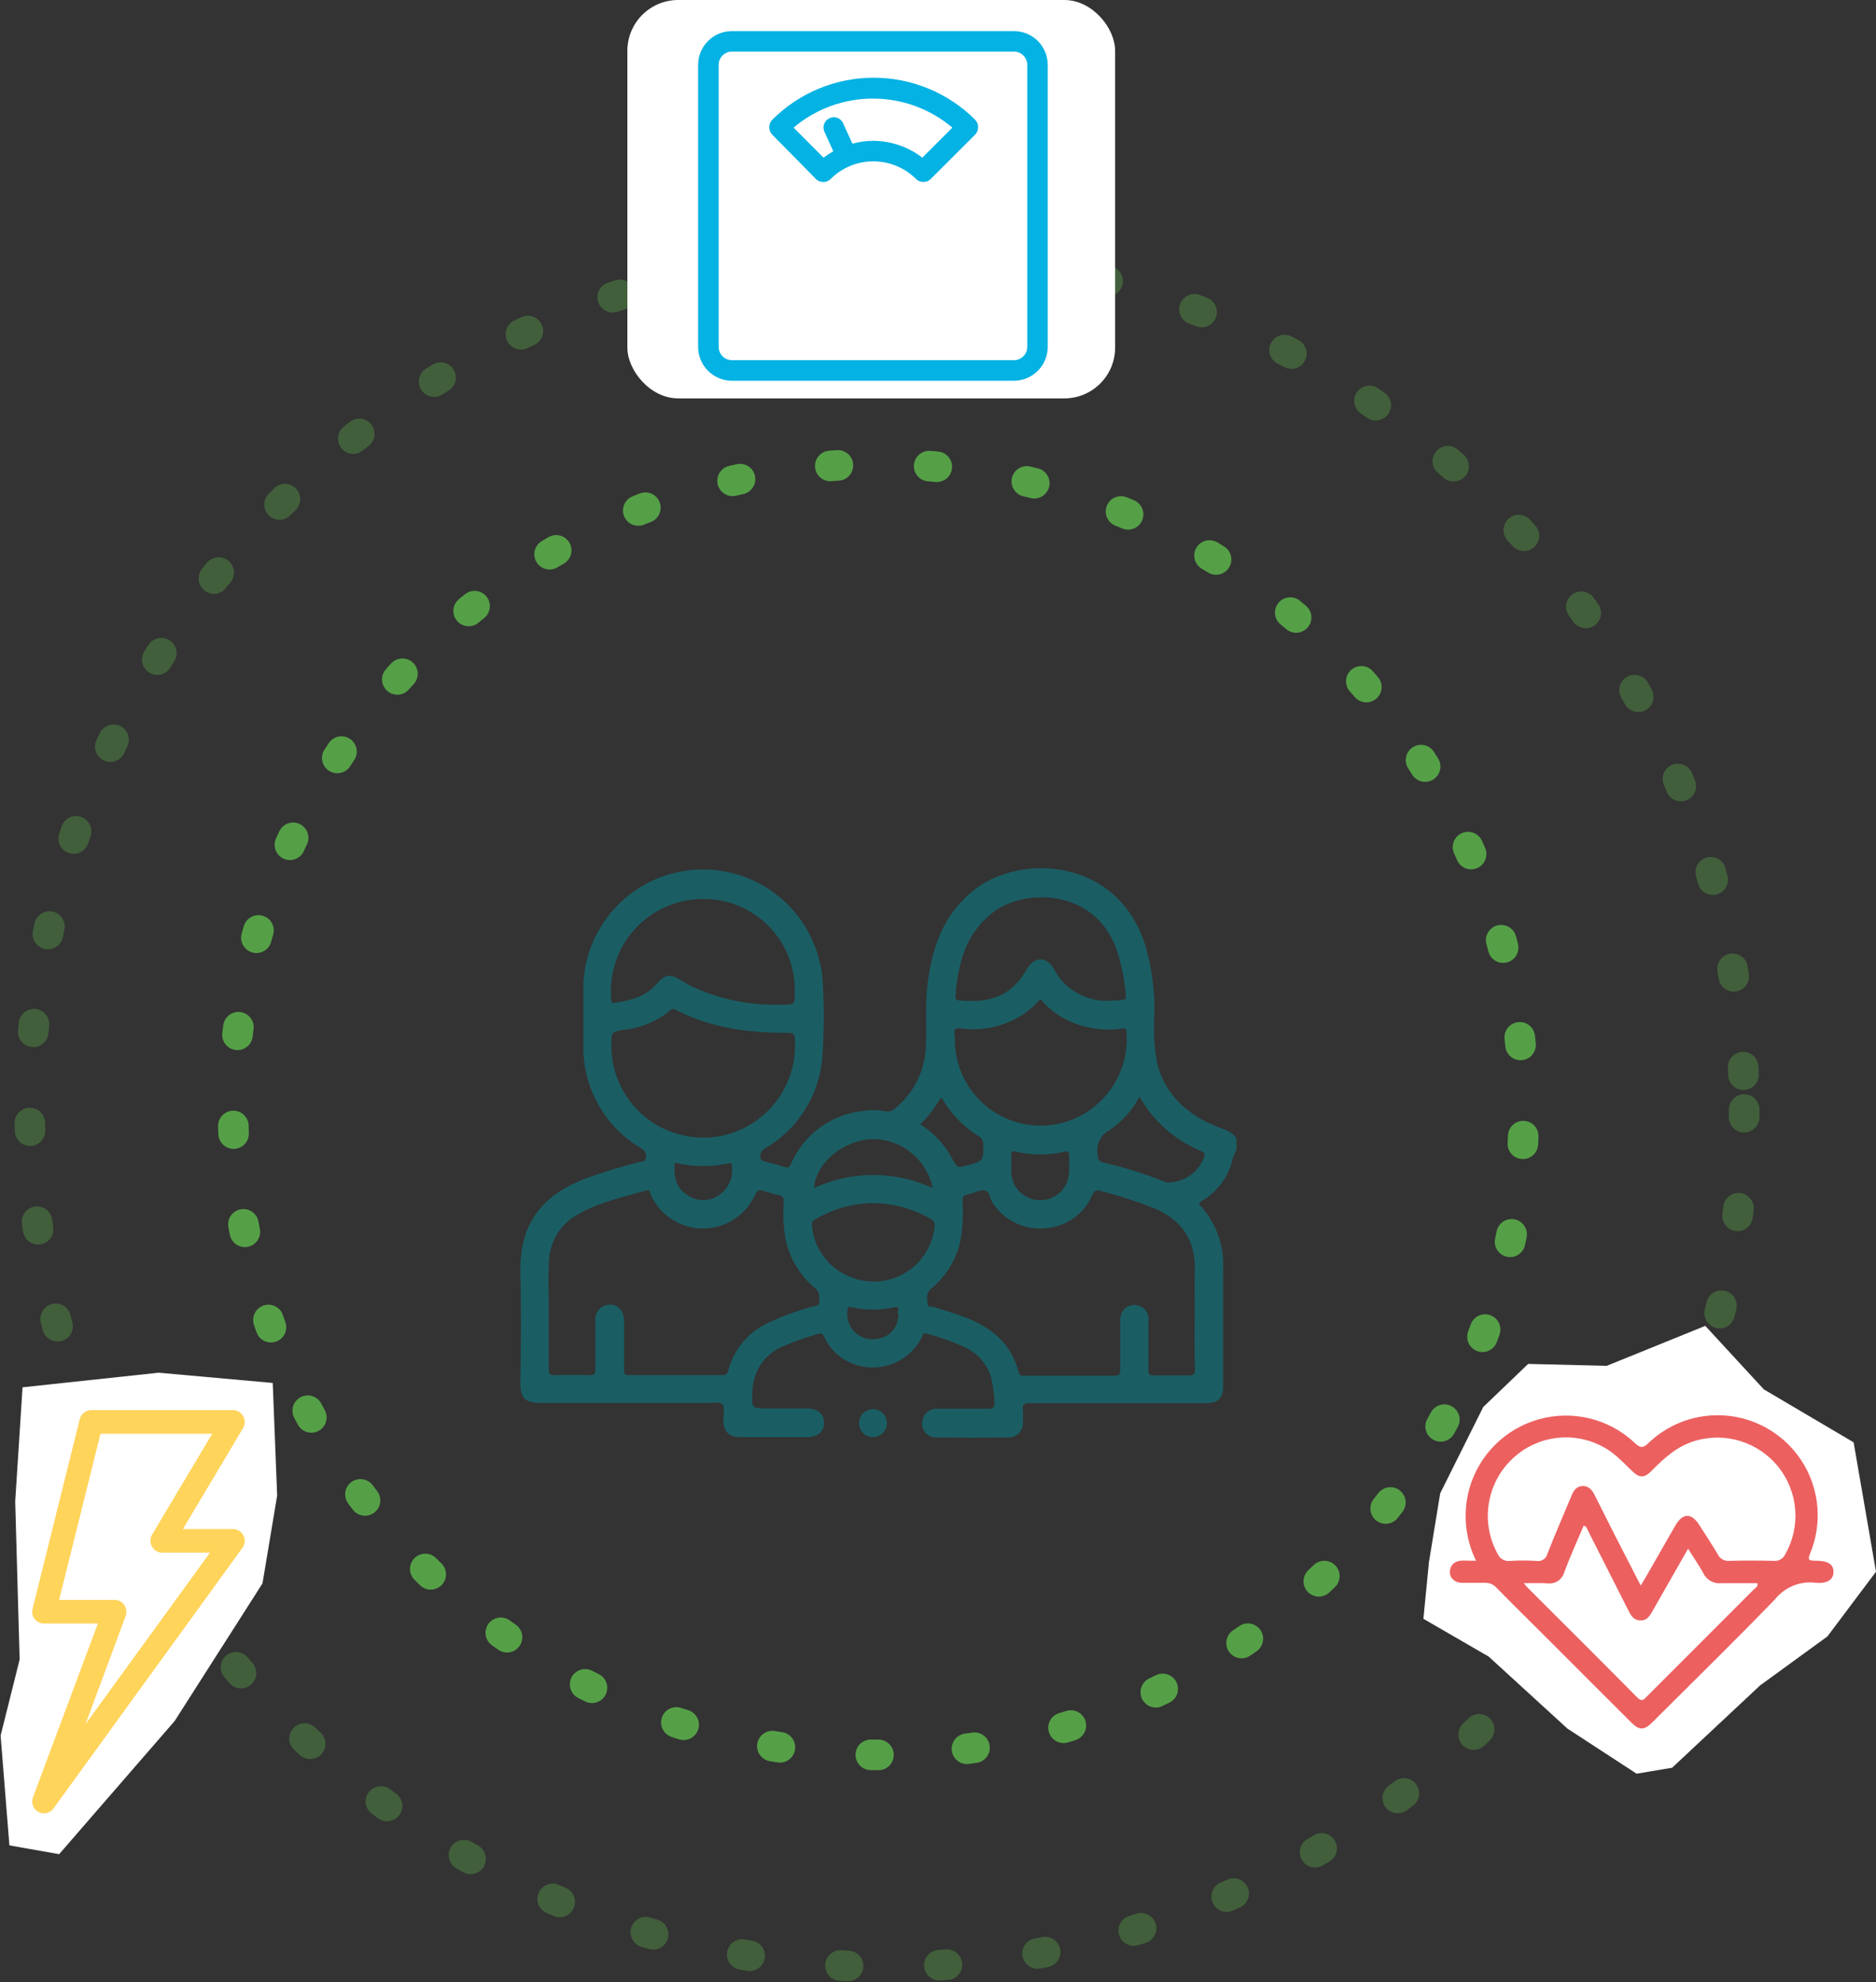 <?xml version="1.0" encoding="UTF-8"?> <svg xmlns="http://www.w3.org/2000/svg" xmlns:xlink="http://www.w3.org/1999/xlink" id="eu414e14u78e1" viewBox="0 0 245.5 259.38" shape-rendering="geometricPrecision" text-rendering="geometricPrecision"><rect x="0" y="0" width="245.5" height="259.38" fill="#333333" stroke="none"/><style><![CDATA[#eu414e14u78e5 {animation: eu414e14u78e5_c_o 3000ms linear infinite normal backwards}@keyframes eu414e14u78e5_c_o { 0% {opacity: 0} 50% {opacity: 1} 100% {opacity: 0} }#eu414e14u78e7_tr {animation: eu414e14u78e7_tr__tr 3000ms linear infinite normal backwards}@keyframes eu414e14u78e7_tr__tr { 0% {transform: translate(114.96px,145.18px) rotate(90deg)} 100% {transform: translate(114.96px,145.18px) rotate(0deg)} }#eu414e14u78e8_tr {animation: eu414e14u78e8_tr__tr 3000ms linear infinite normal backwards}@keyframes eu414e14u78e8_tr__tr { 0% {transform: translate(116.07px,145.18px) rotate(360deg)} 100% {transform: translate(116.07px,145.18px) rotate(450deg)} }]]></style><g id="eu414e14u78e2"><g id="eu414e14u78e3"><path id="eu414e14u78e4" d="M161.81,150.46C161.497,151.033,161.271,151.65,161.14,152.29C160.497,154.345,159.11,156.086,157.25,157.17C156.9,157.36,156.81,157.47,157.12,157.8C159.15,160.035,160.207,162.985,160.06,166Q160.06,173.69,160.06,181.37C160.06,183,159.42,183.6,157.76,183.6Q146.24,183.6,134.76,183.6C134.08,183.6,133.76,183.72,133.85,184.48C133.89,184.996,133.89,185.514,133.85,186.03C133.916,186.571,133.739,187.113,133.366,187.511C132.994,187.909,132.464,188.121,131.92,188.09Q127.26,188.16,122.59,188.09C122.056,188.13,121.532,187.928,121.163,187.541C120.793,187.154,120.616,186.622,120.68,186.09C120.708,185.591,120.936,185.124,121.312,184.795C121.689,184.465,122.181,184.302,122.68,184.34C124.9,184.34,127.13,184.34,129.35,184.34C130.01,184.34,130.2,184.15,130.14,183.52C130.099,182.512,129.975,181.508,129.77,180.52C129.347,178.746,128.166,177.247,126.54,176.42C124.839,175.621,123.068,174.978,121.25,174.5C120.73,174.34,120.77,174.71,120.66,174.93C118.913,178.454,114.66,179.923,111.11,178.23C109.66,177.551,108.503,176.372,107.85,174.91C107.67,174.51,107.52,174.4,107.06,174.55C105.423,174.995,103.822,175.563,102.27,176.25C100.018,177.266,98.545,179.48,98.48,181.95C98.3,184.3,98.31,184.3,100.69,184.3L105.63,184.3C107.02,184.3,107.84,185.01,107.84,186.17C107.84,187.33,107.02,188.04,105.63,188.05Q101.28,188.05,96.94,188.05C95.36,188.05,94.67,187.32,94.66,185.75C94.66,185.05,94.89,184.12,94.54,183.75C94.19,183.38,93.16,183.59,92.44,183.59C85.31,183.59,78.17,183.59,71.04,183.59C68.77,183.59,68.04,183.1,68.1,180.7C68.18,175.97,68.21,171.24,68.1,166.52C67.94,159.32,71.8,156.12,76.51,154.25C78.875,153.393,81.281,152.655,83.72,152.04C84.01,151.96,84.5,152.04,84.53,151.5C84.622,151.021,84.401,150.536,83.98,150.29C79.203,147.533,76.283,142.415,76.34,136.9C76.34,134.19,76.34,131.47,76.34,128.76C76.687,120.876,82.84,114.479,90.704,113.824C98.569,113.17,105.694,118.462,107.34,126.18C107.545,127.008,107.656,127.857,107.67,128.71C107.877,132.088,107.843,135.477,107.57,138.85C107.027,143.595,104.292,147.811,100.18,150.24C99.81,150.47,99.49,150.65,99.51,151.19C99.53,151.73,99.65,151.89,100.11,152C101,152.21,101.88,152.45,102.74,152.72C103.17,152.86,103.31,152.72,103.49,152.35C105.1,148.572,108.588,145.929,112.66,145.4C113.716,145.22,114.794,145.22,115.85,145.4C116.261,145.51,116.699,145.409,117.02,145.13C119.611,143.073,121.139,139.958,121.18,136.65C121.27,134.06,121.07,131.47,121.37,128.88C121.96,123.88,123.53,119.46,127.68,116.3C133.75,111.68,146.33,112.3,149.9,123.77C150.749,126.726,151.14,129.795,151.06,132.87C150.909,135.001,151.04,137.143,151.45,139.24C152.51,143.24,155.29,145.73,158.99,147.32C159.99,147.75,161.14,147.94,161.8,148.95ZM71.81,171.92C71.81,174.66,71.81,176.92,71.81,179.17C71.81,179.73,71.9,179.96,72.54,179.94C74.06,179.89,75.54,179.89,77.11,179.94C77.73,179.94,77.94,179.82,77.92,179.15C77.92,177.05,77.92,174.95,77.92,172.85C77.795,171.866,78.448,170.951,79.42,170.75C80.72,170.52,81.65,171.36,81.67,172.83Q81.67,176.07,81.67,179.32C81.67,179.79,81.79,179.94,82.28,179.93C86.36,179.93,90.44,179.93,94.53,179.93C94.706,179.958,94.886,179.914,95.027,179.806C95.169,179.698,95.26,179.537,95.28,179.36C96.011,176.617,97.908,174.333,100.47,173.11C102.319,172.252,104.236,171.546,106.2,171C106.57,170.88,107.2,171,107.2,170.41C107.2,169.82,107.37,169.14,106.7,168.59C104.712,166.952,103.337,164.689,102.8,162.17C102.523,160.545,102.446,158.893,102.57,157.25C102.57,156.74,102.45,156.49,101.94,156.38C101.228,156.231,100.527,156.038,99.84,155.8C99.31,155.62,99.1,155.8,98.84,156.29C97.641,159.002,94.955,160.751,91.99,160.751C89.025,160.751,86.339,159.002,85.14,156.29C85.03,156.06,85.14,155.61,84.53,155.78C81.59,156.63,78.53,157.27,75.87,158.78C73.603,159.893,72.085,162.113,71.87,164.63C71.65,167.17,71.89,169.79,71.79,171.92ZM156.36,172.16C156.36,170.16,156.31,168.16,156.36,166.16C156.46,162.3,154.69,159.7,151.19,158.16C148.885,157.244,146.523,156.476,144.12,155.86C143.52,155.68,143.23,155.74,142.92,156.4C141.879,158.841,139.566,160.498,136.92,160.7C134.153,161.023,131.442,159.753,129.92,157.42C129.51,156.87,129.56,155.85,128.8,155.77C128.04,155.69,127.42,156.17,126.7,156.28C125.98,156.39,125.96,156.66,125.96,157.28C126.082,159.074,125.967,160.876,125.62,162.64C125.031,164.992,123.707,167.094,121.84,168.64C121.14,169.21,121.33,169.89,121.37,170.54C121.41,171.19,121.97,170.93,122.31,171.05C123.43,171.43,124.56,171.75,125.68,172.14C129.34,173.44,132.28,175.51,133.3,179.54C133.42,180.02,133.75,180.01,134.13,180.01C138.03,180.01,141.93,180.01,145.83,180.01C146.52,180.01,146.61,179.77,146.6,179.17C146.6,177.17,146.6,175.09,146.6,173.05C146.559,172.625,146.621,172.196,146.78,171.8C147.148,171.021,148.011,170.604,148.85,170.8C149.721,170.977,150.332,171.762,150.29,172.65C150.29,174.87,150.29,177.1,150.29,179.32C150.29,179.85,150.43,179.98,150.94,179.97C152.47,179.97,153.99,179.97,155.52,179.97C156.17,179.97,156.4,179.86,156.38,179.14C156.3,176.8,156.34,174.48,156.34,172.16ZM92.22,148.85C93.333,148.854,94.439,148.685,95.5,148.35C100.809,146.727,104.328,141.694,104.03,136.15C104.03,135.43,103.91,135.15,103.11,135.15C98.02,135.15,93.04,134.54,88.46,132.15C88.215,131.969,87.873,132.004,87.67,132.23C86.005,133.62,83.966,134.486,81.81,134.72C80,135,80,135,80,136.84C79.997,140.063,81.29,143.151,83.589,145.411C85.887,147.67,88.998,148.909,92.22,148.85ZM136.14,130.72C135.466,131.522,134.678,132.219,133.8,132.79C131.43,134.315,128.593,134.946,125.8,134.57C125.17,134.49,124.8,134.57,124.91,135.32C125.02,136.07,124.91,136.6,125.02,137.23C125.346,140.38,126.987,143.245,129.54,145.119C132.092,146.994,135.317,147.702,138.42,147.07C144.01,145.901,147.863,140.764,147.42,135.07C147.42,134.45,147.06,134.54,146.72,134.6C145.39,134.795,144.036,134.755,142.72,134.48C140.151,134.046,137.819,132.713,136.14,130.72ZM101.44,131.47L102.3,131.47C104.01,131.47,104.01,131.47,104.01,129.77C104.14,123.269,99.028,117.868,92.53,117.64C89.039,117.487,85.654,118.856,83.25,121.392C80.846,123.928,79.661,127.382,80,130.86C80,131.19,80.13,131.28,80.44,131.23C82.51,130.91,84.5,130.44,85.95,128.73C87.01,127.47,87.71,127.4,89.09,128.26C89.45,128.48,89.82,128.7,90.2,128.9C93.698,130.613,97.545,131.493,101.44,131.47ZM145.44,130.93C145.72,130.93,146.23,130.93,146.75,130.86C147.27,130.79,147.39,130.72,147.34,130.19C147.165,128.148,146.748,126.134,146.1,124.19C143.3,116.36,134.29,116.19,130.1,119.27C126.37,122.03,125.35,126.08,125.03,130.42C125.03,130.81,125.25,130.88,125.53,130.91C128.85,131.21,132.13,130.8,134.36,126.85C135.36,125.11,136.99,125.09,137.95,126.85C139.403,129.583,142.345,131.188,145.43,130.93ZM114.24,157.43C111.623,157.456,109.058,158.166,106.8,159.49C106.49,159.68,106.19,159.81,106.25,160.31C106.48,163.365,108.456,166.011,111.32,167.1C113.68,168.065,116.358,167.847,118.531,166.513C120.704,165.18,122.111,162.891,122.32,160.35C122.32,159.88,122.14,159.72,121.82,159.52C119.52,158.163,116.9,157.442,114.23,157.43ZM149.12,143.49C148.201,145.246,146.861,146.748,145.22,147.86C144.022,148.474,143.38,149.811,143.65,151.13C143.616,151.365,143.679,151.604,143.824,151.793C143.969,151.981,144.184,152.103,144.42,152.13C147.149,152.75,149.824,153.586,152.42,154.63C152.643,154.73,152.89,154.761,153.13,154.72C155.09,154.606,156.806,153.365,157.53,151.54C157.73,151.01,157.65,150.83,157.15,150.6C153.752,149.193,150.922,146.69,149.11,143.49ZM122.06,155.49C121.289,151.62,117.812,148.89,113.87,149.06C110.13,149.34,106.7,152.33,106.54,155.45C111.462,153.188,117.128,153.188,122.05,155.45ZM139.92,152.56C139.92,152.03,139.92,151.56,139.92,151.18C139.92,150.8,139.78,150.59,139.34,150.69C137.235,151.184,135.045,151.184,132.94,150.69C132.57,150.6,132.31,150.59,132.34,151.13C132.34,151.92,132.34,152.71,132.34,153.5C132.455,155.33,133.864,156.815,135.686,157.027C137.507,157.238,139.219,156.115,139.75,154.36C139.882,153.756,139.936,153.138,139.91,152.52ZM120.45,147.14C122.198,148.235,123.629,149.77,124.6,151.59C125.28,152.86,125.28,152.86,126.6,152.48L126.68,152.48C128.68,151.92,128.68,151.92,128.68,149.81C128.724,149.329,128.465,148.87,128.03,148.66C126.227,147.512,124.698,145.983,123.55,144.18C123.43,143.99,123.39,143.71,123.08,143.67C122.366,144.932,121.477,146.087,120.44,147.1ZM88.3,152.14C88.08,154.06,88.53,155.62,90.25,156.56C91.517,157.295,93.106,157.176,94.25,156.26C95.524,155.312,96.094,153.685,95.69,152.15C93.257,152.73,90.72,152.724,88.29,152.13ZM117.58,171.91C117.15,171.82,118.13,170.84,117.1,171.05C115.23,171.469,113.29,171.469,111.42,171.05C111.16,170.98,111,170.91,110.93,171.3C110.75,172.192,110.947,173.118,111.473,173.861C112,174.603,112.809,175.095,113.71,175.22C116,175.41,117.52,174.14,117.57,171.9Z" fill="rgb(26,94,100)" stroke="none" stroke-width="1"></path><path id="eu414e14u78e5" d="M128.53,103.25C128.654,105.561,127.789,107.816,126.15,109.45Q121.38,114.12,116.55,118.73C116.213,119.161,115.701,119.418,115.154,119.429C114.608,119.441,114.085,119.206,113.73,118.79C110.49,115.69,107.24,112.6,104.07,109.44C101.866,107.413,101.056,104.282,102,101.44C102.729,98.916,104.643,96.906,107.128,96.056C109.614,95.205,112.358,95.621,114.48,97.17C114.639,97.338,114.859,97.433,115.09,97.433C115.321,97.433,115.541,97.338,115.7,97.17C118.13,95.289,121.444,95.026,124.14,96.5C126.771,97.728,128.474,100.347,128.53,103.25ZM109.77,99.38C108.026,99.332,106.434,100.367,105.77,101.98C105.036,103.651,105.437,105.603,106.77,106.85C109.43,109.45,112.11,112.01,114.77,114.6C115.07,114.89,115.22,114.95,115.55,114.6C118.26,111.96,121.01,109.38,123.68,106.71C125.31,105.079,125.359,102.451,123.79,100.76C122.949,99.864,121.774,99.355,120.545,99.355C119.316,99.355,118.141,99.864,117.3,100.76C115.39,102.56,114.94,102.56,113.03,100.76L112.76,100.51C111.954,99.749,110.878,99.342,109.77,99.38Z" opacity="0" fill="rgb(85,160,71)" stroke="none" stroke-width="1"></path><path id="eu414e14u78e6" d="M116.07,186.26C116.048,187.271,115.211,188.072,114.2,188.05C113.189,188.028,112.388,187.191,112.41,186.18C112.432,185.169,113.269,184.368,114.28,184.39C115.291,184.412,116.092,185.249,116.07,186.26Z" fill="rgb(26,94,100)" stroke="none" stroke-width="1"></path><g id="eu414e14u78e7_tr" transform="translate(114.96,145.18) rotate(90)"><circle id="eu414e14u78e7" r="84.45" transform="translate(0,0)" fill="none" stroke="rgb(85,160,71)" stroke-width="4" stroke-linecap="round" stroke-linejoin="round" stroke-dasharray="1,11.95"></circle></g><g id="eu414e14u78e8_tr" transform="translate(116.07,145.18) rotate(360)"><circle id="eu414e14u78e8" r="112.18" transform="scale(1,1) translate(0,0)" opacity="0.4" fill="none" stroke="rgb(85,160,71)" stroke-width="4" stroke-linecap="round" stroke-linejoin="round" stroke-dasharray="1,11.95"></circle></g><rect id="eu414e14u78e9" width="63.83" height="52.13" rx="6.65" ry="6.65" transform="matrix(1 0 0 1 82.1 0)" fill="rgb(255,255,255)" stroke="none" stroke-width="1"></rect><path id="eu414e14u78e10" d="M132.69,4.07L95.78,4.07C93.343,4.07,91.366,6.043,91.36,8.48L91.36,45.4C91.365,47.839,93.341,49.815,95.78,49.82L132.69,49.82C135.129,49.815,137.105,47.839,137.11,45.4L137.11,8.48C137.104,6.043,135.127,4.07,132.69,4.07ZM94.05,8.48C94.05,8.021,94.232,7.581,94.557,7.257C94.881,6.932,95.321,6.75,95.78,6.75L132.69,6.75C133.647,6.75,134.424,7.523,134.43,8.48L134.43,45.4C134.424,46.357,133.647,47.13,132.69,47.13L95.78,47.13C95.321,47.13,94.881,46.948,94.557,46.623C94.232,46.299,94.05,45.859,94.05,45.4Z" fill="rgb(4,178,227)" stroke="none" stroke-width="1"></path><path id="eu414e14u78e11" d="M106.76,23.41C107.009,23.667,107.352,23.811,107.71,23.81C108.085,23.826,108.449,23.681,108.71,23.41C111.795,20.345,116.775,20.345,119.86,23.41C120.121,23.679,120.485,23.825,120.86,23.81C121.218,23.812,121.561,23.668,121.81,23.41L127.61,17.62C127.858,17.366,127.998,17.025,128,16.67C128.015,16.297,127.874,15.934,127.61,15.67C124.09,12.148,119.314,10.17,114.335,10.17C109.356,10.17,104.58,12.148,101.06,15.67C100.796,15.934,100.655,16.297,100.67,16.67C100.672,17.025,100.812,17.366,101.06,17.62ZM114.24,12.9C118.044,12.898,121.725,14.244,124.63,16.7L120.7,20.63C118.848,19.204,116.577,18.43,114.24,18.43C113.331,18.435,112.427,18.56,111.55,18.8L110.33,16.13C110.116,15.648,109.637,15.338,109.11,15.34C108.916,15.344,108.726,15.388,108.55,15.47C108.227,15.616,107.975,15.885,107.851,16.217C107.727,16.55,107.741,16.918,107.89,17.24L109.05,19.8C108.604,20.045,108.176,20.323,107.77,20.63L103.85,16.7C106.754,14.243,110.436,12.896,114.24,12.9Z" fill="rgb(4,178,227)" stroke="none" stroke-width="1"></path><polygon id="eu414e14u78e12" points="218.82,231.31 230.33,220.54 239.14,214.13 245.5,205.66 242.57,188.73 230.82,181.8 223.16,173.49 210.26,178.72 199.98,178.47 194.1,184.11 188.47,195.4 187,204.38 186.27,211.82 194.82,216.77 205.12,226.19 214.17,232.09 218.82,231.31" fill="rgb(255,255,255)" stroke="none" stroke-width="1"></polygon><path id="eu414e14u78e13" d="M193.16,204.23C191.71,201.267,191.407,197.873,192.31,194.7C193.582,190.316,197.039,186.907,201.441,185.698C205.843,184.488,210.557,185.652,213.89,188.77C214.65,189.49,215,189.55,215.78,188.77C220.256,184.532,227.084,183.991,232.171,187.472C237.259,190.953,239.229,197.512,236.9,203.22C236.5,204.15,236.72,204.22,237.59,204.22C239.2,204.22,239.92,204.67,239.94,205.65C239.96,206.63,239.18,207.28,237.53,207.1C235.533,206.871,233.558,207.682,232.3,209.25C227.25,214.49,222.04,219.57,216.89,224.71C216.66,224.95,216.42,225.19,216.17,225.42C215.17,226.42,214.5,226.42,213.51,225.42C210.01,221.95,206.51,218.42,203.05,214.97C200.65,212.57,198.23,210.19,195.85,207.77C195.455,207.322,194.876,207.082,194.28,207.12C193.28,207.12,192.33,207.12,191.36,207.12C190.39,207.12,189.68,206.47,189.74,205.64C189.81,204.64,190.47,204.23,191.41,204.2ZM214.71,207.47C214.97,207.04,215.17,206.73,215.35,206.41L219.24,199.62C220.19,197.97,221.34,197.93,222.34,199.5C223.16,200.79,224.02,202.06,224.79,203.38C225.059,203.959,225.665,204.304,226.3,204.24C228.24,204.19,230.19,204.19,232.13,204.24C232.765,204.301,233.368,203.951,233.63,203.37C235.697,199.723,235.327,195.185,232.698,191.92C230.069,188.656,225.713,187.328,221.71,188.57C219.38,189.29,217.71,190.86,216.09,192.5C215.16,193.43,214.55,193.41,213.6,192.5C212.65,191.59,211.91,190.8,210.96,190.07C207.095,187.219,201.761,187.461,198.17,190.65C194.554,193.849,193.652,199.132,196,203.35C196.277,203.97,196.927,204.335,197.6,204.25C198.755,204.175,199.915,204.175,201.07,204.25C201.709,204.365,202.328,203.968,202.49,203.34C203.49,200.78,204.6,198.25,205.66,195.7C205.93,195.06,206.27,194.5,207.07,194.45C207.87,194.4,208.34,194.95,208.67,195.61Q209.98,198.22,211.29,200.81C212.42,203,213.53,205.17,214.71,207.47ZM199.41,207.16C199.67,207.48,199.75,207.59,199.85,207.69C204.66,212.49,209.48,217.28,214.25,222.11C214.9,222.77,215.17,222.33,215.57,221.93Q222.57,214.93,229.5,207.99C229.71,207.78,230.09,207.64,229.99,207.16C228.42,207.16,226.85,207.16,225.29,207.16C224.303,207.282,223.347,206.764,222.91,205.87C222.33,204.8,221.62,203.81,220.91,202.64C219.33,205.4,217.85,208.01,216.35,210.64C215.96,211.3,215.64,212.07,214.65,212.03C213.66,211.99,213.37,211.26,213.01,210.56Q210.42,205.43,207.81,200.29C207.69,200.06,207.66,199.73,207.24,199.64C206.39,201.64,205.49,203.64,204.71,205.71C204.451,206.689,203.503,207.32,202.5,207.18C201.53,207.12,200.6,207.16,199.41,207.16Z" fill="rgb(236,96,96)" stroke="none" stroke-width="1"></path><polygon id="eu414e14u78e14" points="7.74,242.62 22.86,225.19 34.35,207.19 36.27,195.7 35.69,180.96 20.76,179.62 2.95,181.53 1.99,196.47 2.57,217.15 0.08,227.11 1.23,241.47 7.74,242.62" fill="rgb(255,255,255)" stroke="none" stroke-width="1"></polygon><path id="eu414e14u78e15" d="M5,237.09C5.684,237.47,6.545,237.276,7,236.64L31.73,202.53C32.074,202.061,32.124,201.438,31.859,200.92C31.595,200.402,31.062,200.077,30.48,200.08L23.94,200.08L31.82,186.85C32.101,186.372,32.101,185.778,31.82,185.3C31.551,184.813,31.036,184.513,30.48,184.52L11.94,184.52C11.23,184.518,10.611,185.001,10.44,185.69L4.26,210.52C4.142,210.982,4.245,211.472,4.539,211.848C4.832,212.224,5.283,212.442,5.76,212.44L12.81,212.44L4.31,235.19C4.044,235.914,4.35,236.724,5.03,237.09ZM16.45,211.44C16.627,210.965,16.56,210.433,16.271,210.016C15.982,209.6,15.507,209.351,15,209.35L7.74,209.35L13.15,187.61L27.77,187.61L19.89,200.83C19.611,201.309,19.611,201.901,19.89,202.38C20.164,202.868,20.68,203.17,21.24,203.17L27.48,203.17L11.19,225.61Z" fill="rgb(255,212,91)" stroke="none" stroke-width="1"></path></g></g></svg> 